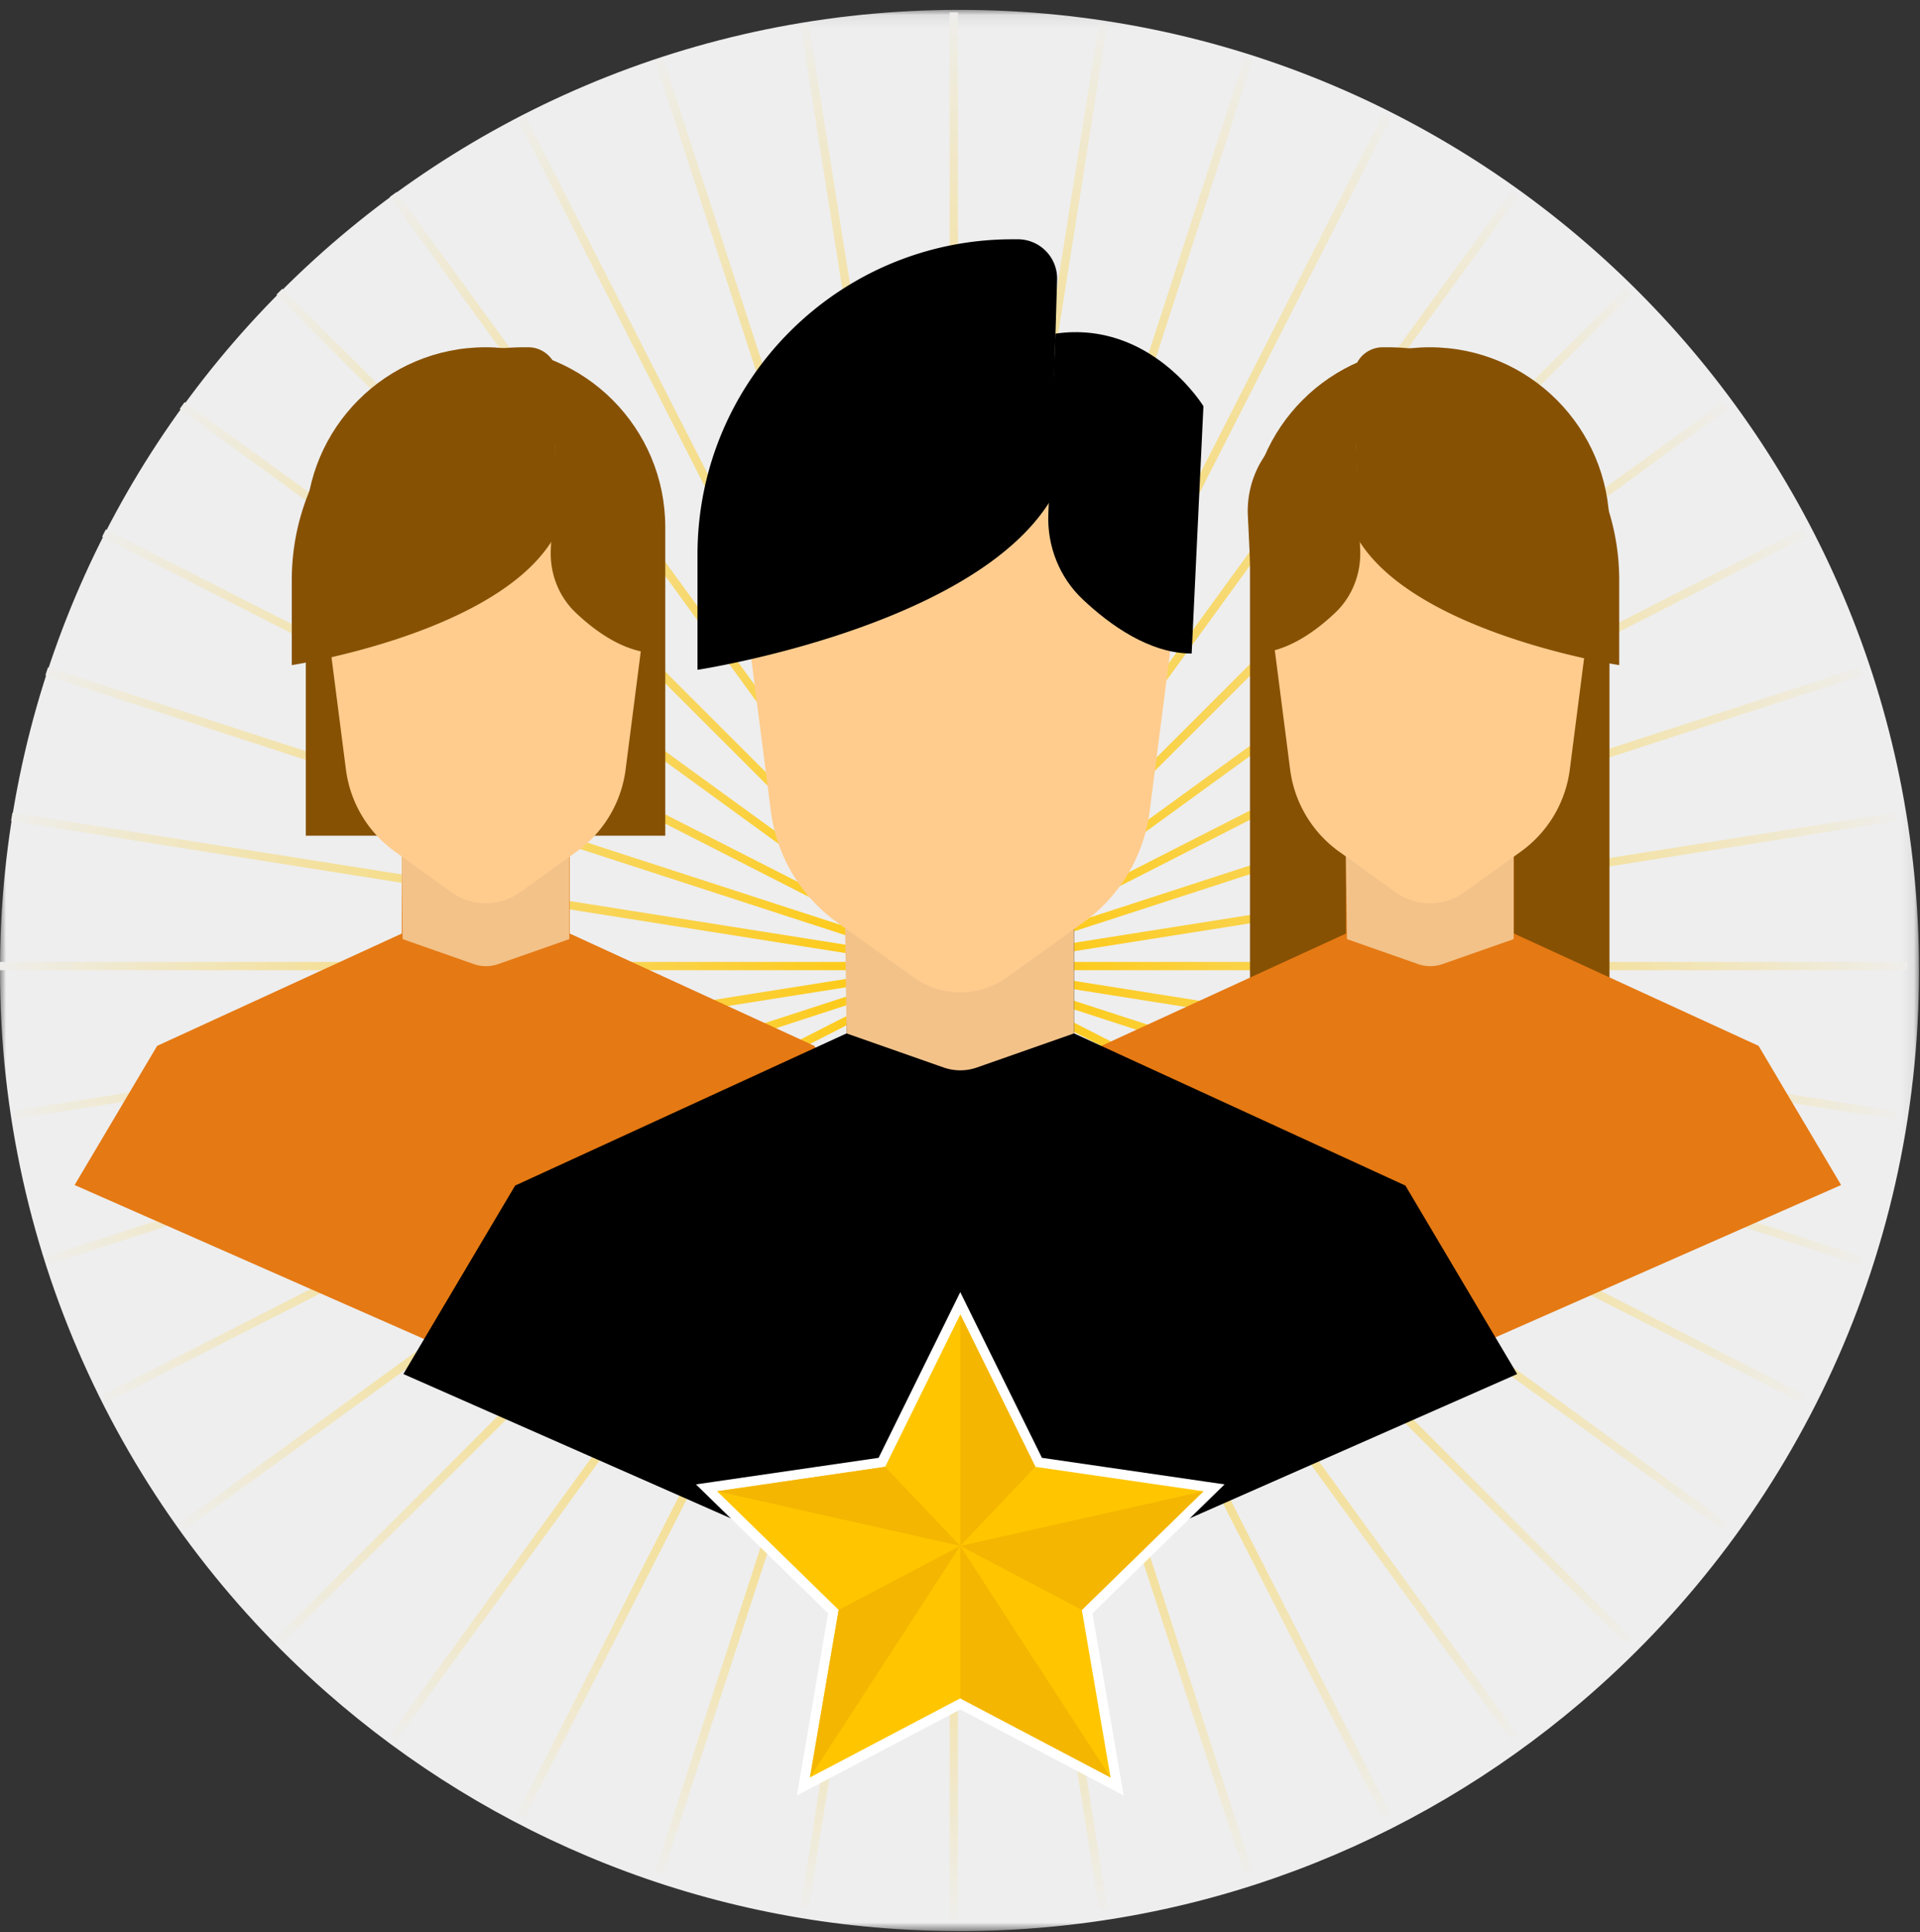 <svg xmlns="http://www.w3.org/2000/svg" xmlns:xlink="http://www.w3.org/1999/xlink" width="155" height="156" viewBox="0 0 155 156">
    <rect x="0" y="0" width="155" height="156" fill="#333333" stroke="none"/>
    <defs>
        <path id="a" d="M0 .08h154.92v155.124H0z"/>
        <radialGradient id="c" fx="50%" fy="50%" gradientTransform="matrix(0 1 -1.016 0 1.008 0)">
            <stop offset="0%" stop-color="#FFC600"/>
            <stop offset="100%" stop-color="#EEE"/>
        </radialGradient>
    </defs>
    <g fill="none" fill-rule="evenodd">
        <g transform="translate(0 .716)">
            <mask id="b" fill="#fff">
                <use xlink:href="#a"/>
            </mask>
            <path fill="#EEE" d="M154.92 77.642c0 23.702-10.618 44.921-27.351 59.145-13.513 11.484-31 18.417-50.109 18.417-.477 0-.962-.008-1.439-.016-19.013-.342-36.357-7.554-49.663-19.262C10.198 121.72 0 100.874 0 77.642 0 34.806 34.68.08 77.46.08c42.78 0 77.46 34.726 77.46 77.562" mask="url(#b)"/>
        </g>
        <path fill="url(#c)" d="M154 77.665H81.255l71.85-11.38-.105-.661-71.85 11.38 69.184-22.48-.206-.637-69.186 22.48 64.817-33.026-.303-.596-64.819 33.027 58.854-42.76-.394-.542-58.853 42.76 51.44-51.44-.473-.474-51.44 51.44 42.76-58.853-.542-.394-42.76 58.855 33.026-64.82-.596-.303-33.027 64.818 22.481-69.187-.637-.206-22.48 69.184L89.376 2l-.661-.104-11.38 71.85V1h-.67v72.746l-11.38-71.85-.661.104 11.38 71.85-22.48-69.184-.637.206 22.48 69.187L42.342 9.24l-.596.303 33.027 64.82-42.76-58.855-.542.394 42.76 58.853-51.44-51.44-.474.473 51.44 51.44-58.853-42.76-.394.542 58.854 42.76L8.544 42.746l-.304.596L73.06 76.368 3.872 53.887l-.207.637 69.184 22.48L1 65.624l-.104.661 71.849 11.38H0v.67h72.745L.895 89.715l.105.661 71.85-11.38-69.185 22.48.207.637 69.187-22.48L8.24 112.658l.304.596 64.819-33.027-58.854 42.76.394.542 58.853-42.76-51.44 51.44.473.474 51.44-51.44-42.76 58.853.542.394 42.76-58.855-33.026 64.82.596.303 33.027-64.818-22.481 69.187.637.206 22.48-69.184L64.624 154l.661.104 11.38-71.85V155h.67V82.254l11.38 71.85.661-.104-11.38-71.85 22.48 69.184.637-.206-22.48-69.187 33.026 64.818.596-.303-33.027-64.82 42.76 58.855.542-.394-42.76-58.853 51.44 51.44.474-.473-51.44-51.44 58.853 42.76.394-.542-58.854-42.76 64.819 33.026.303-.596-64.817-33.027 69.186 22.481.206-.637-69.184-22.48L153 90.376l.104-.661-71.849-11.38H154z"/>
        <path fill="#E57913" d="M65.745 84.445l-19.75-9.07v-7.898H32.436v7.898l-19.75 9.07L6.023 95.68l33.192 14.628L72.407 95.68z"/>
        <path fill="#875103" d="M129.932 83.439h-29.021v-40.87c0-8.025 6.496-14.53 14.51-14.53s14.511 6.505 14.511 14.53v40.87z"/>
        <path fill="#E57913" d="M141.97 84.445l-19.751-9.07v-7.898H108.66v7.898l-19.75 9.07-6.663 11.235 33.192 14.628L148.63 95.68z"/>
        <path fill="#000" d="M113.457 95.725L86.703 83.438V72.74H68.34v10.698L41.586 95.725l-9.023 15.217 44.958 19.815 44.96-19.815z"/>
        <path fill="#FFC600" d="M77.521 137.576l-12.66 6.665 2.418-14.115-10.242-9.997 14.155-2.06 6.33-12.842 6.329 12.843 14.155 2.06-10.243 9.996 2.418 14.115z"/>
        <path fill="#FFF" d="M77.521 104.328l-.712 1.446-5.881 11.932-13.15 1.913-1.595.232 1.153 1.126 9.517 9.287-2.247 13.115-.272 1.59 1.426-.75 11.761-6.193 11.762 6.192 1.426.75-.272-1.59-2.247-13.114 9.516-9.287 1.154-1.126-1.595-.232-13.15-1.913-5.881-11.932-.713-1.446zm0 1.798l6.066 12.308 13.565 1.973-9.816 9.58 2.318 13.526-12.133-6.386-12.132 6.386 2.317-13.527-9.815-9.58 13.565-1.972 6.065-12.308z"/>
        <path fill="#F4B600" d="M77.521 106.126v18.693l6.066-6.385zM97.151 120.407l-19.63 4.413 9.815 5.167zM89.653 143.513L77.521 124.82v12.307z"/>
        <path fill="#F4B600" d="M65.39 143.513l12.132-18.693-9.815 5.167zM57.891 120.407l19.63 4.413-6.066-6.386z"/>
        <path fill="#F2C289" d="M68.34 83.439l7.839 2.752c.87.305 1.816.305 2.685 0l7.84-2.752V74.06H68.217l.123 9.379zM32.505 75.826l5.744 2.017a2.98 2.98 0 0 0 1.968 0l5.745-2.017v-6.873H32.415l.09 6.873zM108.738 75.826l5.744 2.017a2.98 2.98 0 0 0 1.969 0l5.744-2.017v-6.873h-13.547l.09 6.873z"/>
        <path fill="#FFCC8E" d="M77.521 28.04c-10.662 0-18.9 9.377-17.538 19.966l2.248 17.498a13.102 13.102 0 0 0 5.35 8.972l6.177 4.437a6.448 6.448 0 0 0 7.526 0l6.178-4.437a13.102 13.102 0 0 0 5.35-8.972l2.248-17.498c1.361-10.59-6.876-19.967-17.539-19.967"/>
        <path fill="#000" d="M56.308 54.082s22.163-3.375 28.496-13.68l.535-17.813a3.172 3.172 0 0 0-3.168-3.269h-.43c-14.046 0-25.433 11.402-25.433 25.467v9.295z"/>
        <path fill="#000" d="M85.208 26.937l-.577 14.57c-.102 2.59.894 5.115 2.78 6.893 2.196 2.07 5.398 4.368 8.791 4.368l.95-19.974s-4.257-6.96-11.944-5.857"/>
        <path fill="#875103" d="M53.708 67.477H24.687V42.568c0-8.024 6.497-14.529 14.51-14.529 8.014 0 14.51 6.505 14.51 14.53v24.908z"/>
        <path fill="#FFCC8E" d="M39.216 34.476c-7.872 0-13.953 6.923-12.949 14.74l1.66 12.919a9.676 9.676 0 0 0 3.95 6.623l4.56 3.276a4.761 4.761 0 0 0 5.557 0l4.56-3.276a9.67 9.67 0 0 0 3.95-6.623l1.66-12.918c1.005-7.818-5.077-14.741-12.948-14.741"/>
        <path fill="#875103" d="M23.555 53.702s16.361-2.492 21.037-10.098l.395-13.152a2.341 2.341 0 0 0-2.339-2.413h-.317c-10.37 0-18.776 8.418-18.776 18.802v6.861z"/>
        <path fill="#875103" d="M44.89 33.662l-.426 10.756c-.074 1.896.642 3.753 2.019 5.056 1.621 1.537 4.001 3.257 6.523 3.257l.529-11.107c.19-3.987-2.67-7.614-6.637-8.01a8.324 8.324 0 0 0-2.008.048"/>
        <path fill="#FFCC8E" d="M115.44 34.476c-7.872 0-13.953 6.923-12.948 14.74l1.66 12.919a9.676 9.676 0 0 0 3.949 6.623l4.56 3.276a4.76 4.76 0 0 0 5.557 0l4.56-3.276a9.67 9.67 0 0 0 3.95-6.623l1.66-12.918c1.005-7.818-5.076-14.741-12.948-14.741"/>
        <path fill="#875103" d="M130.718 53.702s-16.362-2.492-21.037-10.098l-.395-13.152a2.34 2.34 0 0 1 2.338-2.413h.318c10.37 0 18.776 8.418 18.776 18.802v6.861z"/>
        <path fill="#875103" d="M109.382 33.662l.425 10.756c.076 1.896-.64 3.753-2.017 5.056-1.621 1.537-4.001 3.257-6.523 3.257l-.529-11.107c-.19-3.987 2.67-7.614 6.636-8.01a8.325 8.325 0 0 1 2.008.048"/>
    </g>
</svg>
